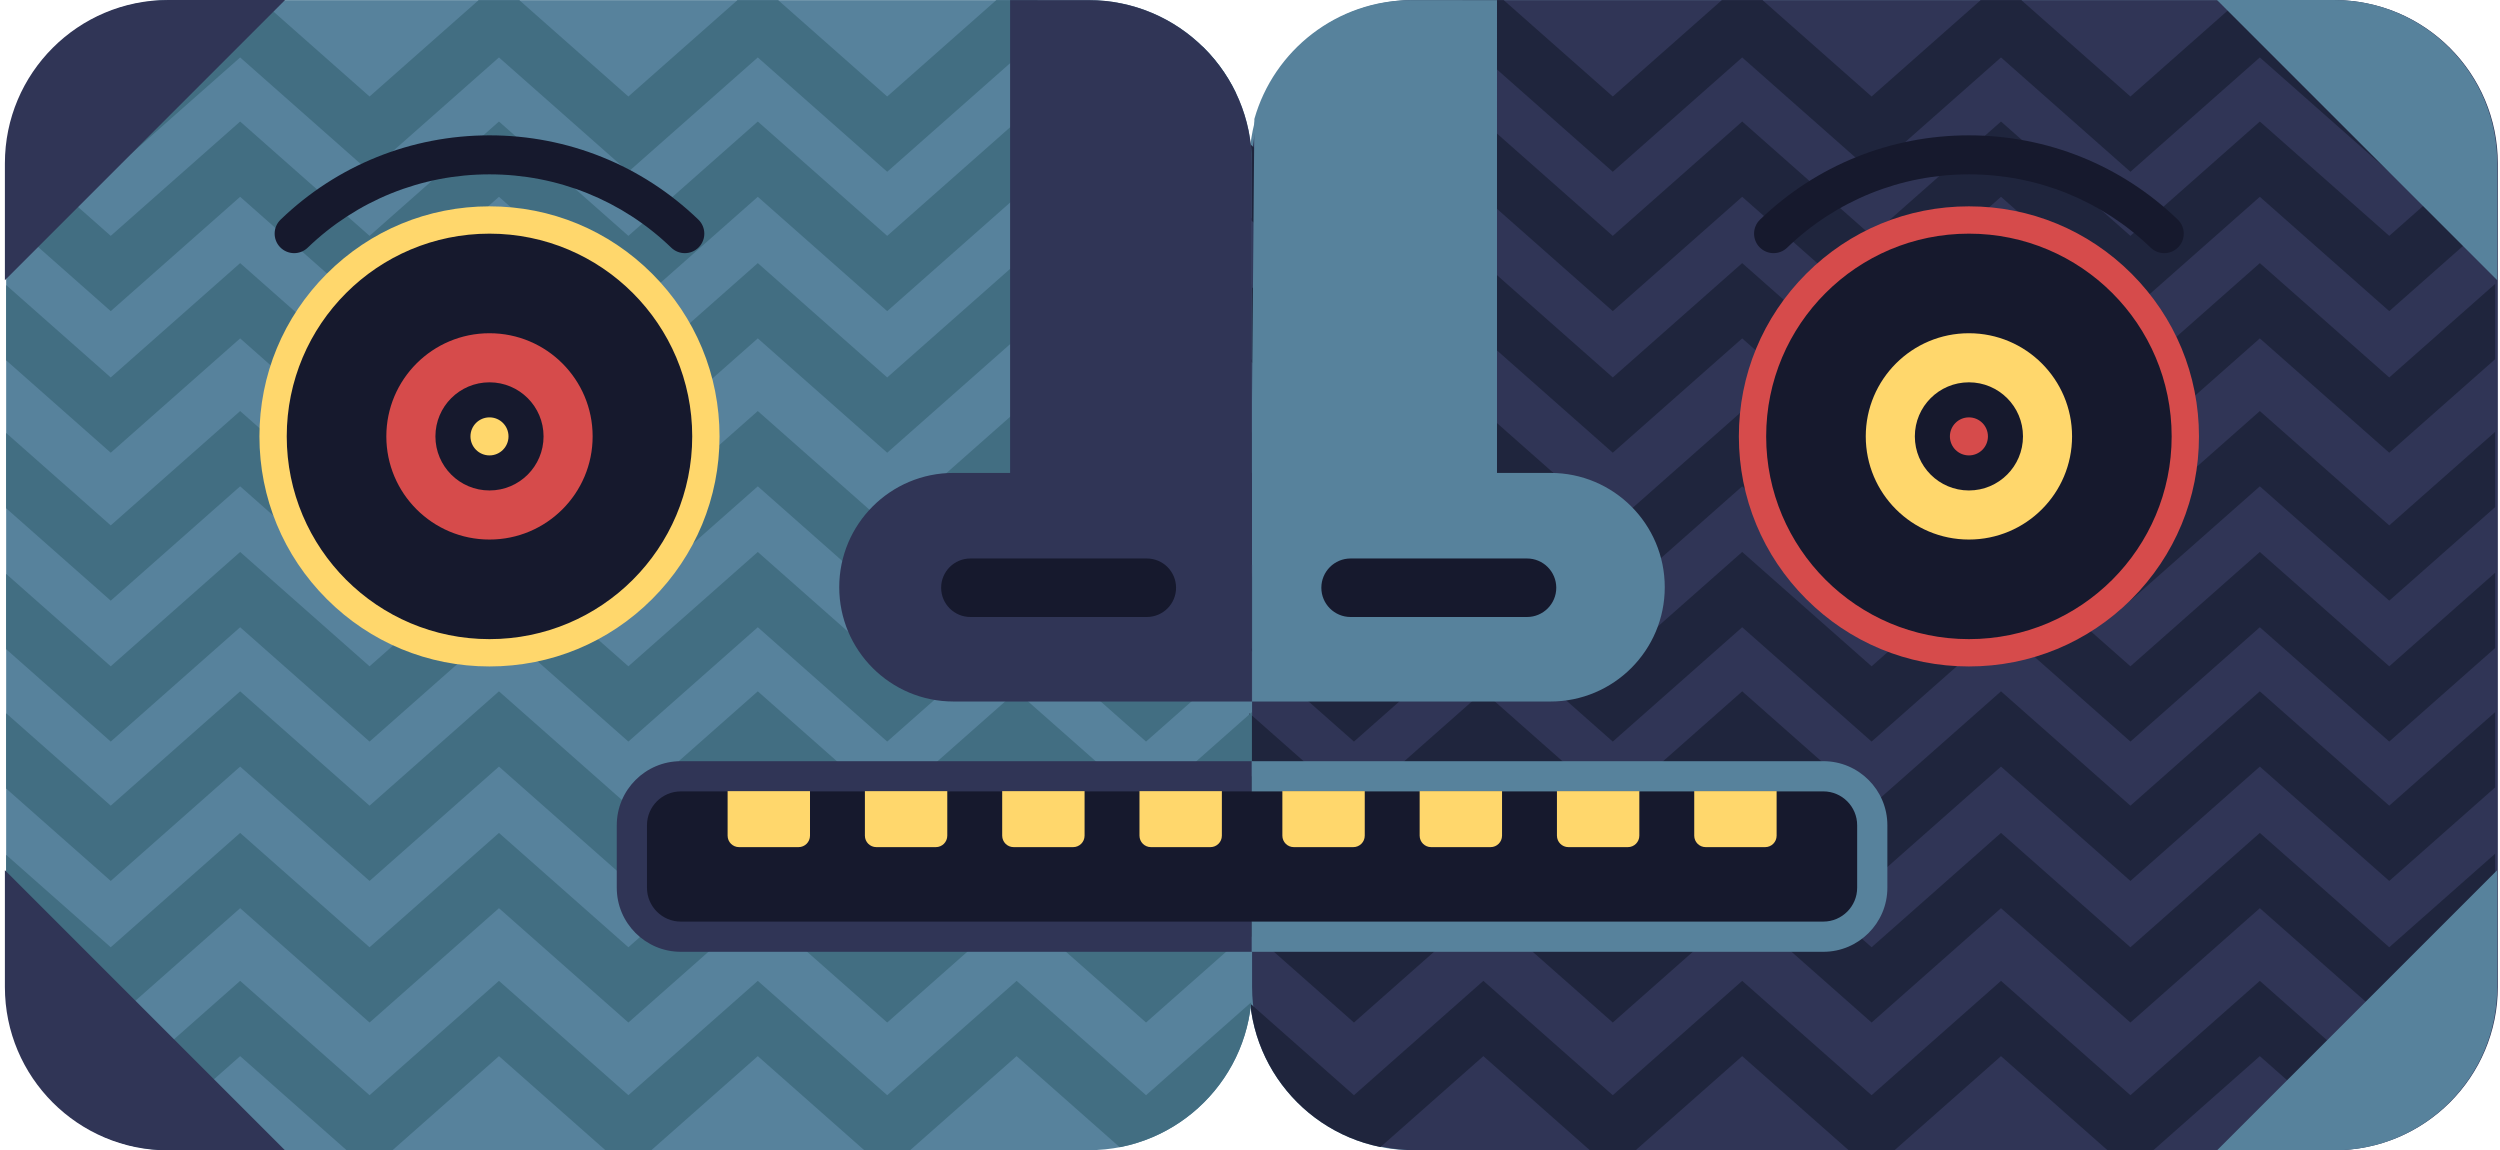 <?xml version="1.0" encoding="utf-8"?>
<!-- Generator: Adobe Illustrator 15.1.0, SVG Export Plug-In . SVG Version: 6.00 Build 0)  -->
<!DOCTYPE svg PUBLIC "-//W3C//DTD SVG 1.1//EN" "http://www.w3.org/Graphics/SVG/1.1/DTD/svg11.dtd">
<svg version="1.1" id="Layer_1" xmlns="http://www.w3.org/2000/svg" xmlns:xlink="http://www.w3.org/1999/xlink" x="0px" y="0px"
	 width="514.825px" height="236.895px" viewBox="0 0 514.825 236.895" enable-background="new 0 0 514.825 236.895"
	 xml:space="preserve">
<g>
	<g>
		<path fill="#57829C" d="M513.826,203.208c0,18.587-15.066,33.653-33.652,33.653H290.937c-18.587,0-33.653-15.066-33.653-33.653
			V33.678c0-18.586,15.066-33.653,33.653-33.653h189.237c18.586,0,33.652,15.067,33.652,33.653V203.208z"/>
	</g>
	<g>
		<path fill="#57829C" d="M257.811,203.208c0,18.587-15.067,33.653-33.653,33.653H34.92c-18.586,0-33.653-15.066-33.653-33.653
			V33.678c0-18.586,15.066-33.653,33.653-33.653h189.237c18.586,0,33.653,15.067,33.653,33.653V203.208z"/>
	</g>
	<g>
		<path fill="#303556" d="M514.384,203.208c0,18.587-15.066,33.653-33.653,33.653H291.493c-18.587,0-33.653-15.066-33.653-33.653
			V33.678c0-18.586,15.066-33.653,33.653-33.653H480.73c18.587,0,33.653,15.067,33.653,33.653V203.208z"/>
	</g>
	<g>
		<defs>
			<path id="SVGID_1_" d="M513.826,203.208c0,18.587-15.066,33.653-33.652,33.653H290.937c-18.587,0-33.653-15.066-33.653-33.653
				V33.678c0-18.586,15.066-33.653,33.653-33.653h189.237c18.586,0,33.652,15.067,33.652,33.653V203.208z"/>
		</defs>
		<clipPath id="SVGID_2_">
			<use xlink:href="#SVGID_1_"  overflow="visible"/>
		</clipPath>
		<g clip-path="url(#SVGID_2_)">
			<g>
				<polygon fill="#1F253D" points="332.117,123.698 305.469,100.15 278.819,123.698 248.323,96.752 256.016,88.046 
					278.819,108.195 305.469,84.647 332.118,108.195 358.768,84.647 385.417,108.195 412.067,84.647 438.716,108.195 
					465.367,84.647 492.019,108.195 514.825,88.046 522.517,96.752 492.019,123.697 465.367,100.15 438.716,123.697 412.067,100.15 
					385.417,123.697 358.768,100.15 				"/>
			</g>
			<g>
				<polygon fill="#1F253D" points="332.117,93.231 305.469,69.685 278.819,93.231 248.323,66.286 256.016,57.58 278.819,77.728 
					305.469,54.181 332.118,77.728 358.768,54.181 385.417,77.728 412.067,54.181 438.716,77.728 465.367,54.182 492.019,77.729 
					514.825,57.58 522.517,66.286 492.019,93.231 465.367,69.684 438.716,93.231 412.067,69.685 385.417,93.231 358.768,69.685 				
					"/>
			</g>
			<g>
				<polygon fill="#1F253D" points="332.117,64.075 305.469,40.528 278.819,64.075 248.323,37.129 256.016,28.423 278.819,48.572 
					305.469,25.025 332.118,48.572 358.768,25.025 385.417,48.572 412.067,25.025 438.716,48.572 465.367,25.025 492.019,48.572 
					514.825,28.423 522.517,37.129 492.019,64.075 465.367,40.528 438.716,64.075 412.067,40.528 385.417,64.075 358.768,40.528 
									"/>
			</g>
			<g>
				<polygon fill="#1F253D" points="332.117,35.375 305.469,11.829 278.819,35.375 248.323,8.43 256.016,-0.276 278.819,19.873 
					305.469,-3.674 332.118,19.873 358.768,-3.674 385.417,19.873 412.067,-3.674 438.716,19.873 465.367,-3.674 492.019,19.873 
					514.825,-0.276 522.517,8.431 492.019,35.375 465.367,11.829 438.716,35.375 412.067,11.829 385.417,35.375 358.768,11.829 				
					"/>
			</g>
		</g>
		<g clip-path="url(#SVGID_2_)">
			<g>
				<polygon fill="#1F253D" points="332.117,241.037 305.469,217.491 278.819,241.037 248.323,214.091 256.016,205.385 
					278.819,225.534 305.469,201.987 332.117,225.534 358.768,201.987 385.417,225.534 412.067,201.987 438.716,225.534 
					465.367,201.987 492.019,225.534 514.825,205.385 522.517,214.092 492.019,241.037 465.367,217.49 438.716,241.037 
					412.067,217.491 385.417,241.037 358.768,217.491 				"/>
			</g>
			<g>
				<polygon fill="#1F253D" points="332.117,210.571 305.469,187.024 278.819,210.571 248.323,183.625 256.016,174.919 
					278.819,195.068 305.469,171.521 332.117,195.068 358.768,171.521 385.417,195.068 412.067,171.521 438.716,195.068 
					465.367,171.522 492.019,195.068 514.825,174.919 522.517,183.625 492.019,210.57 465.367,187.023 438.716,210.571 
					412.067,187.024 385.417,210.571 358.768,187.024 				"/>
			</g>
			<g>
				<polygon fill="#1F253D" points="332.117,181.414 305.469,157.867 278.819,181.414 248.323,154.469 256.016,145.763 
					278.819,165.912 305.469,142.364 332.118,165.912 358.768,142.364 385.417,165.912 412.067,142.364 438.716,165.912 
					465.367,142.365 492.019,165.912 514.825,145.762 522.517,154.469 492.019,181.414 465.367,157.867 438.716,181.414 
					412.067,157.867 385.417,181.414 358.768,157.867 				"/>
			</g>
			<g>
				<polygon fill="#1F253D" points="332.117,152.714 305.469,129.168 278.819,152.714 248.323,125.77 256.016,117.064 
					278.819,137.211 305.469,113.665 332.117,137.211 358.768,113.665 385.417,137.211 412.067,113.665 438.716,137.211 
					465.367,113.665 492.019,137.212 514.825,117.063 522.517,125.77 492.019,152.714 465.367,129.168 438.716,152.714 
					412.067,129.168 385.417,152.714 358.768,129.168 				"/>
			</g>
		</g>
	</g>
	<g>
		<path fill="#57829C" d="M290.689,0.025c-15.401,0-28.377,10.349-32.375,24.471l-0.773,91.84c28.021,0,50.736,11.192,50.736-16.829
			V0.025H290.689z"/>
	</g>
	<g>
		<g>
			<g>
				<path fill="#16192D" d="M405.459,134.428c-24.572,0-44.563-19.99-44.563-44.562c0-24.572,19.991-44.562,44.563-44.562
					c24.571,0,44.563,19.989,44.563,44.562C450.021,114.438,430.03,134.428,405.459,134.428z"/>
			</g>
			<g>
				<path fill="#D64B4B" d="M405.459,48.116c23.059,0,41.75,18.692,41.75,41.75c0,23.058-18.691,41.75-41.75,41.75
					s-41.752-18.693-41.752-41.75C363.707,66.808,382.4,48.116,405.459,48.116 M405.459,42.492
					c-12.654,0-24.552,4.928-33.499,13.875c-8.948,8.948-13.876,20.844-13.876,33.499c0,12.654,4.928,24.55,13.876,33.498
					c8.947,8.948,20.845,13.877,33.499,13.877s24.551-4.929,33.499-13.877c8.947-8.947,13.875-20.844,13.875-33.498
					c0-12.654-4.928-24.55-13.875-33.499C430.01,47.42,418.113,42.492,405.459,42.492L405.459,42.492z"/>
			</g>
		</g>
		<g>
			<circle fill="#FFD76C" cx="405.458" cy="89.866" r="21.242"/>
		</g>
		<g>
			<circle fill="#16192D" cx="405.458" cy="89.866" r="11.135"/>
		</g>
		<g>
			<circle fill="#D64B4B" cx="405.459" cy="89.866" r="3.916"/>
		</g>
		<g>
			<path fill="#16192D" d="M365.234,52.132c-1.054,0-2.105-0.412-2.894-1.229c-1.539-1.597-1.492-4.14,0.105-5.68
				c11.611-11.19,26.888-17.352,43.014-17.352c16.124,0,31.4,6.162,43.012,17.353c1.597,1.54,1.645,4.082,0.104,5.679
				c-1.539,1.597-4.081,1.645-5.68,0.105c-10.106-9.74-23.402-15.104-37.437-15.104c-14.036,0-27.333,5.364-37.439,15.104
				C367.241,51.759,366.237,52.132,365.234,52.132z"/>
		</g>
	</g>
	<g>
		<path fill="#57829C" d="M257.84,97.389h61.447c13,0,23.537,10.538,23.537,23.537l0,0c0,12.999-10.537,23.537-23.537,23.537H257.84
			"/>
	</g>
	<g>
		<path fill="#16192D" d="M272.104,121.034c0,3.327,2.697,6.024,6.023,6.024h36.331c3.327,0,6.024-2.697,6.024-6.024l0,0
			c0-3.327-2.697-6.025-6.024-6.025h-36.331C274.802,115.009,272.104,117.707,272.104,121.034L272.104,121.034z"/>
	</g>
	<path fill="#57829C" d="M456.549,0h24.063c18.578,0,33.639,15.06,33.639,33.64v24.061L456.549,0z"/>
	<path fill="#57829C" d="M456.549,236.895h24.063c18.578,0,33.639-15.061,33.639-33.642v-24.059L456.549,236.895z"/>
	<g>
		<defs>
			<path id="SVGID_3_" d="M257.811,203.208c0,18.587-15.067,33.653-33.653,33.653H34.92c-18.586,0-33.653-15.066-33.653-33.653
				V33.678c0-18.586,15.066-33.653,33.653-33.653h189.237c18.586,0,33.653,15.067,33.653,33.653V203.208z"/>
		</defs>
		<clipPath id="SVGID_4_">
			<use xlink:href="#SVGID_3_"  overflow="visible"/>
		</clipPath>
		<g clip-path="url(#SVGID_4_)">
			<g>
				<polygon fill="#426E82" points="76.102,123.698 49.453,100.15 22.803,123.698 -7.692,96.752 0,88.046 22.803,108.195 
					49.453,84.647 76.102,108.195 102.752,84.647 129.401,108.195 156.052,84.647 182.701,108.195 209.351,84.647 236.003,108.195 
					258.808,88.046 266.501,96.752 236.003,123.697 209.351,100.15 182.701,123.697 156.052,100.15 129.401,123.697 102.752,100.15 
									"/>
			</g>
			<g>
				<polygon fill="#426E82" points="76.102,93.231 49.453,69.685 22.803,93.231 -7.692,66.286 0,57.58 22.803,77.728 49.453,54.181 
					76.102,77.728 102.752,54.181 129.401,77.728 156.052,54.181 182.701,77.728 209.351,54.182 236.003,77.729 258.808,57.58 
					266.501,66.286 236.003,93.231 209.351,69.684 182.701,93.231 156.052,69.685 129.401,93.231 102.752,69.685 				"/>
			</g>
			<g>
				<polygon fill="#426E82" points="76.102,64.075 49.453,40.528 22.803,64.075 -7.692,37.129 0,28.423 22.803,48.572 
					49.453,25.025 76.102,48.572 102.752,25.025 129.401,48.572 156.052,25.025 182.701,48.572 209.351,25.025 236.003,48.572 
					258.808,28.423 266.501,37.129 236.003,64.075 209.351,40.528 182.701,64.075 156.052,40.528 129.401,64.075 102.752,40.528 
									"/>
			</g>
			<g>
				<polygon fill="#426E82" points="76.102,35.375 49.453,11.829 22.803,35.375 -7.692,8.43 0,-0.276 22.803,19.873 49.453,-3.674 
					76.102,19.873 102.752,-3.674 129.401,19.873 156.052,-3.674 182.701,19.873 209.351,-3.674 236.003,19.873 258.808,-0.276 
					266.501,8.431 236.003,35.375 209.351,11.829 182.701,35.375 156.052,11.829 129.401,35.375 102.752,11.829 				"/>
			</g>
		</g>
		<g clip-path="url(#SVGID_4_)">
			<g>
				<polygon fill="#426E82" points="76.102,241.037 49.453,217.491 22.803,241.037 -7.692,214.091 0,205.385 22.803,225.534 
					49.453,201.987 76.102,225.534 102.752,201.987 129.401,225.534 156.052,201.987 182.701,225.534 209.351,201.987 
					236.003,225.534 258.808,205.385 266.501,214.092 236.003,241.037 209.351,217.49 182.701,241.037 156.052,217.491 
					129.401,241.037 102.752,217.491 				"/>
			</g>
			<g>
				<polygon fill="#426E82" points="76.102,210.571 49.453,187.024 22.803,210.571 -7.692,183.625 0,174.919 22.803,195.068 
					49.453,171.521 76.102,195.068 102.752,171.521 129.401,195.068 156.052,171.521 182.701,195.068 209.351,171.522 
					236.003,195.068 258.808,174.919 266.501,183.625 236.003,210.57 209.351,187.023 182.701,210.571 156.052,187.024 
					129.401,210.571 102.752,187.024 				"/>
			</g>
			<g>
				<polygon fill="#426E82" points="76.102,181.414 49.453,157.867 22.803,181.414 -7.692,154.469 0,145.763 22.803,165.912 
					49.453,142.364 76.102,165.912 102.752,142.364 129.401,165.912 156.052,142.364 182.701,165.912 209.351,142.364 
					236.003,165.912 258.808,145.762 266.501,154.469 236.003,181.414 209.351,157.867 182.701,181.414 156.052,157.867 
					129.401,181.414 102.752,157.867 				"/>
			</g>
			<g>
				<polygon fill="#426E82" points="76.102,152.714 49.453,129.168 22.803,152.714 -7.692,125.77 0,117.064 22.803,137.211 
					49.453,113.665 76.102,137.211 102.752,113.665 129.401,137.211 156.052,113.665 182.701,137.211 209.351,113.665 
					236.003,137.212 258.808,117.063 266.501,125.77 236.003,152.714 209.351,129.168 182.701,152.714 156.052,129.168 
					129.401,152.714 102.752,129.168 				"/>
			</g>
		</g>
	</g>
	<g>
		<path fill="#303556" d="M224.149,0.025h-16.14v99.481c0,27.706,22.208,16.313,49.793,16.817V33.678
			C257.802,15.092,242.735,0.025,224.149,0.025z"/>
	</g>
	<g>
		<g>
			<g>
				<path fill="#16192D" d="M100.799,134.428c-24.572,0-44.563-19.99-44.563-44.562c0-24.572,19.991-44.562,44.563-44.562
					c24.572,0,44.563,19.989,44.563,44.562C145.363,114.438,125.372,134.428,100.799,134.428z"/>
			</g>
			<g>
				<path fill="#FFD76C" d="M100.799,48.116c23.058,0,41.751,18.692,41.751,41.75c0,23.058-18.693,41.75-41.751,41.75
					c-23.059,0-41.75-18.693-41.75-41.75C59.049,66.808,77.741,48.116,100.799,48.116 M100.799,42.492
					c-12.654,0-24.551,4.928-33.499,13.875c-8.948,8.948-13.875,20.844-13.875,33.499c0,12.654,4.927,24.55,13.875,33.498
					c8.948,8.948,20.844,13.877,33.499,13.877s24.551-4.929,33.499-13.877c8.948-8.947,13.875-20.844,13.875-33.498
					c0-12.654-4.927-24.55-13.875-33.499C125.351,47.42,113.454,42.492,100.799,42.492L100.799,42.492z"/>
			</g>
		</g>
		<g>
			<circle fill="#D64B4B" cx="100.8" cy="89.866" r="21.242"/>
		</g>
		<g>
			<circle fill="#16192D" cx="100.8" cy="89.866" r="11.135"/>
		</g>
		<g>
			<circle fill="#FFD76C" cx="100.8" cy="89.866" r="3.917"/>
		</g>
		<g>
			<path fill="#16192D" d="M141.024,52.132c-1.003,0-2.007-0.373-2.786-1.124c-10.107-9.74-23.403-15.104-37.439-15.104
				s-27.331,5.364-37.438,15.104c-1.597,1.539-4.14,1.492-5.68-0.105c-1.539-1.597-1.492-4.14,0.105-5.679
				c11.611-11.19,26.887-17.353,43.012-17.353c16.125,0,31.401,6.162,43.013,17.352c1.598,1.54,1.644,4.083,0.105,5.68
				C143.129,51.721,142.078,52.132,141.024,52.132z"/>
		</g>
	</g>
	<g>
		<path fill="#303556" d="M257.811,144.462h-61.448c-12.999,0-23.537-10.538-23.537-23.537l0,0
			c0-12.999,10.538-23.537,23.537-23.537h61.448"/>
	</g>
	<g>
		<path fill="#16192D" d="M242.187,121.034c0,3.327-2.697,6.024-6.023,6.024h-36.331c-3.327,0-6.024-2.697-6.024-6.024l0,0
			c0-3.327,2.697-6.025,6.024-6.025h36.331C239.49,115.009,242.187,117.707,242.187,121.034L242.187,121.034z"/>
	</g>
	<path fill="#303556" d="M58.707,0H34.646C16.067,0,1.007,15.06,1.007,33.64v24.061L58.707,0z"/>
	<path fill="#303556" d="M58.707,236.895H34.646c-18.578,0-33.639-15.061-33.639-33.642v-24.059L58.707,236.895z"/>
	<g>
		<g>
			<path fill="#16192D" d="M257.917,192.894H140.201c-5.567,0-10.08-4.515-10.08-10.08v-12.873c0-5.567,4.513-10.08,10.08-10.08
				h117.716"/>
			<path fill="#303556" d="M257.917,196.005H140.201c-7.273,0-13.191-5.918-13.191-13.191v-12.873c0-7.273,5.918-13.19,13.191-13.19
				h117.716v6.221H140.201c-3.843,0-6.969,3.127-6.969,6.97v12.873c0,3.843,3.126,6.97,6.969,6.97h117.716V196.005z"/>
		</g>
		<g>
			<path fill="#16192D" d="M257.759,159.861h117.715c5.568,0,10.081,4.515,10.081,10.081v12.872c0,5.567-4.513,10.08-10.081,10.08
				H257.759"/>
			<path fill="#57829C" d="M375.474,196.005H257.759v-6.222h117.715c3.844,0,6.971-3.127,6.971-6.97v-12.872
				c0-3.844-3.127-6.971-6.971-6.971H257.759v-6.221h117.715c7.274,0,13.192,5.917,13.192,13.191v12.872
				C388.666,190.087,382.748,196.005,375.474,196.005z"/>
		</g>
	</g>
	<g>
		<g>
			<path fill="#FFD76C" d="M281.043,162.916v9.175c0,1.303-1.055,2.357-2.357,2.357h-12.251c-1.302,0-2.357-1.055-2.357-2.357
				v-9.175"/>
		</g>
		<g>
			<path fill="#FFD76C" d="M309.315,162.916v9.175c0,1.303-1.056,2.357-2.358,2.357h-12.25c-1.302,0-2.358-1.055-2.358-2.357v-9.175
				"/>
		</g>
		<g>
			<path fill="#FFD76C" d="M337.588,162.916v9.175c0,1.303-1.057,2.357-2.357,2.357h-12.251c-1.303,0-2.358-1.055-2.358-2.357
				v-9.175"/>
		</g>
		<g>
			<path fill="#FFD76C" d="M365.859,162.916v9.175c0,1.303-1.055,2.357-2.357,2.357h-12.251c-1.302,0-2.357-1.055-2.357-2.357
				v-9.175"/>
		</g>
	</g>
	<g>
		<path fill="#FFD76C" d="M166.803,162.916v9.175c0,1.303-1.056,2.357-2.358,2.357h-12.251c-1.302,0-2.358-1.055-2.358-2.357v-9.175
			"/>
	</g>
	<g>
		<path fill="#FFD76C" d="M195.074,162.916v9.175c0,1.303-1.055,2.357-2.357,2.357h-12.251c-1.302,0-2.357-1.055-2.357-2.357v-9.175
			"/>
	</g>
	<g>
		<path fill="#FFD76C" d="M223.347,162.916v9.175c0,1.303-1.056,2.357-2.357,2.357h-12.251c-1.302,0-2.358-1.055-2.358-2.357v-9.175
			"/>
	</g>
	<g>
		<path fill="#FFD76C" d="M251.619,162.916v9.175c0,1.303-1.055,2.357-2.357,2.357H237.01c-1.302,0-2.357-1.055-2.357-2.357v-9.175"
			/>
	</g>
</g>
</svg>
